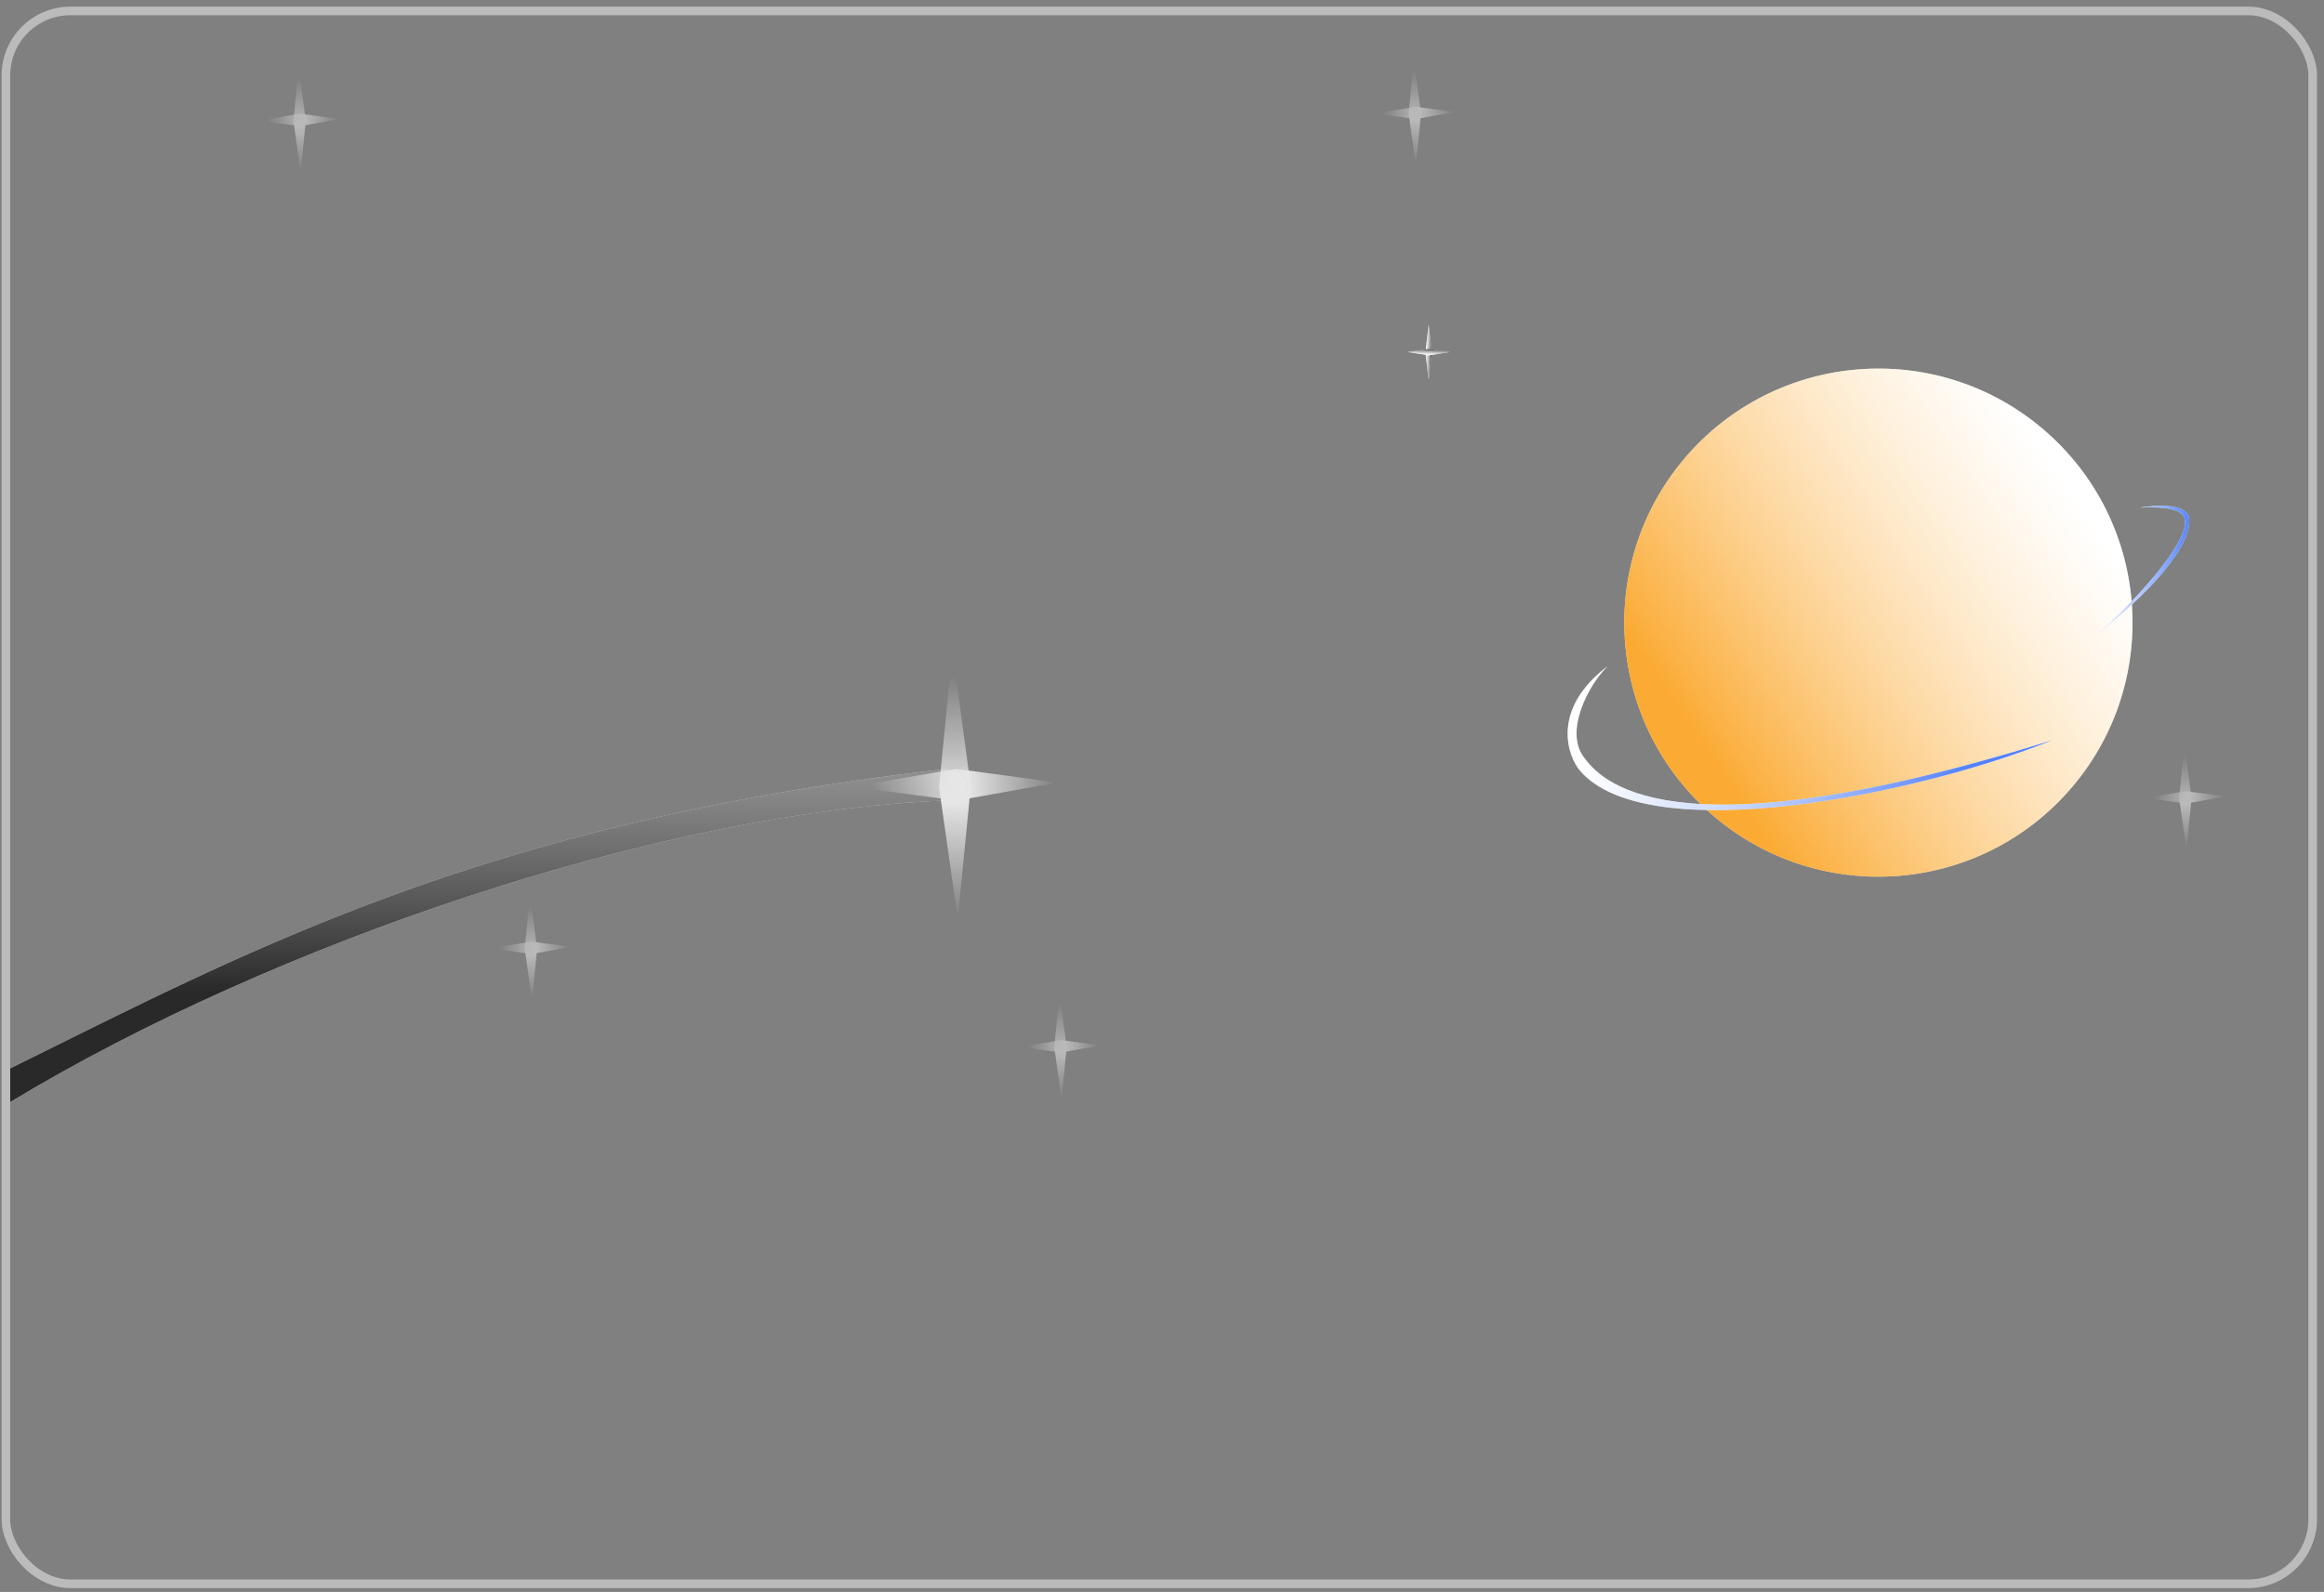 <svg width="270" height="185" viewBox="0 0 270 185" fill="none" xmlns="http://www.w3.org/2000/svg">
<rect x="0" y="0" width="270" height="185" fill="#808080" stroke="none"/>
<rect x="0.686" y="1.27" width="268" height="182.78" rx="7.5" stroke="#BBBBBB"/>
<g opacity="0.45">
<path d="M61.569 104.041L62.403 110.221L61.812 116.244C61.812 116.244 61.422 113.502 61.387 113.247C61.352 112.992 60.962 110.25 60.962 110.25L61.569 104.041Z" fill="url(#paint0_linear)"/>
<path d="M57.002 110.226L61.736 109.421L66.357 110.04C66.357 110.04 64.257 110.417 64.061 110.451C63.866 110.485 61.765 110.862 61.765 110.862L57.002 110.226Z" fill="url(#paint1_linear)"/>
</g>
<g opacity="0.45">
<path d="M34.696 7.834L35.53 14.013L34.939 20.036C34.939 20.036 34.549 17.294 34.514 17.039C34.479 16.784 34.089 14.042 34.089 14.042L34.696 7.834Z" fill="url(#paint2_linear)"/>
<path d="M30.13 14.018L34.864 13.214L39.485 13.832C39.485 13.832 37.384 14.21 37.189 14.243C36.993 14.277 34.893 14.655 34.893 14.655L30.13 14.018Z" fill="url(#paint3_linear)"/>
</g>
<g opacity="0.45">
<path d="M253.782 86.558L254.615 92.737L254.024 98.76C254.024 98.76 253.634 96.018 253.599 95.763C253.564 95.508 253.174 92.766 253.174 92.766L253.782 86.558Z" fill="url(#paint4_linear)"/>
<path d="M249.215 92.742L253.949 91.937L258.57 92.556C258.57 92.556 256.469 92.933 256.274 92.967C256.078 93.001 253.978 93.378 253.978 93.378L249.215 92.742Z" fill="url(#paint5_linear)"/>
</g>
<g opacity="0.45">
<path d="M123.09 115.492L123.924 121.672L123.333 127.695C123.333 127.695 122.943 124.953 122.908 124.698C122.873 124.443 122.483 121.701 122.483 121.701L123.09 115.492Z" fill="url(#paint6_linear)"/>
<path d="M118.524 121.676L123.258 120.872L127.879 121.49C127.879 121.49 125.778 121.868 125.583 121.901C125.387 121.935 123.287 122.313 123.287 122.313L118.524 121.676Z" fill="url(#paint7_linear)"/>
</g>
<g opacity="0.45">
<path d="M164.261 7.021L165.094 13.2L164.504 19.223C164.504 19.223 164.114 16.481 164.079 16.226C164.044 15.971 163.654 13.229 163.654 13.229L164.261 7.021Z" fill="url(#paint8_linear)"/>
<path d="M159.694 13.206L164.428 12.401L169.049 13.019C169.049 13.019 166.948 13.397 166.753 13.43C166.558 13.464 164.457 13.842 164.457 13.842L159.694 13.206Z" fill="url(#paint9_linear)"/>
</g>
<g opacity="0.8">
<path d="M194.452 77.057L194.912 78.23L195.085 79.441C195.085 79.441 194.877 78.921 194.858 78.873C194.839 78.824 194.631 78.305 194.631 78.305L194.452 77.057Z" fill="white"/>
<path d="M194.452 77.057L194.912 78.23L195.085 79.441C195.085 79.441 194.877 78.921 194.858 78.873C194.839 78.824 194.631 78.305 194.631 78.305L194.452 77.057Z" fill="url(#paint10_linear)" fill-opacity="0.8"/>
<path d="M193.853 78.49L194.744 78.105L195.68 78.005C195.68 78.005 195.286 78.18 195.249 78.196C195.213 78.212 194.818 78.386 194.818 78.386L193.853 78.49Z" fill="white"/>
<path d="M193.853 78.49L194.744 78.105L195.68 78.005C195.68 78.005 195.286 78.18 195.249 78.196C195.213 78.212 194.818 78.386 194.818 78.386L193.853 78.49Z" fill="url(#paint11_linear)" fill-opacity="0.8"/>
</g>
<ellipse cx="218.232" cy="72.354" rx="29.522" ry="29.522" transform="rotate(131.667 218.232 72.354)" fill="white"/>
<ellipse cx="218.232" cy="72.354" rx="29.522" ry="29.522" transform="rotate(131.667 218.232 72.354)" fill="url(#paint12_linear)" fill-opacity="0.8"/>
<path d="M183.977 87.958C181.753 84.967 184.533 79.553 186.803 77.395C180.076 82.471 182.187 87.965 183.563 89.561C191.488 98.752 222.924 92.305 238.455 86.005C193.278 100.147 185.784 90.389 183.977 87.958Z" fill="white"/>
<path d="M183.977 87.958C181.753 84.967 184.533 79.553 186.803 77.395C180.076 82.471 182.187 87.965 183.563 89.561C191.488 98.752 222.924 92.305 238.455 86.005C193.278 100.147 185.784 90.389 183.977 87.958Z" fill="url(#paint13_linear)" fill-opacity="0.8"/>
<path d="M254.324 60.252C254.123 58.461 250.489 58.661 248.615 58.99C253.14 58.781 253.693 59.758 253.826 60.361C254.415 63.047 247.365 70.689 242.827 74.368C252.014 67.176 254.582 62.544 254.324 60.252Z" fill="white"/>
<path d="M254.324 60.252C254.123 58.461 250.489 58.661 248.615 58.99C253.14 58.781 253.693 59.758 253.826 60.361C254.415 63.047 247.365 70.689 242.827 74.368C252.014 67.176 254.582 62.544 254.324 60.252Z" fill="url(#paint14_linear)" fill-opacity="0.8"/>
<path d="M165.986 37.719L166.358 40.964L165.986 44.112C165.986 44.112 165.811 42.672 165.795 42.538C165.779 42.404 165.604 40.964 165.604 40.964L165.986 37.719Z" fill="white"/>
<path d="M165.986 37.719L166.358 40.964L165.986 44.112C165.986 44.112 165.811 42.672 165.795 42.538C165.779 42.404 165.604 40.964 165.604 40.964L165.986 37.719Z" fill="url(#paint15_linear)" fill-opacity="0.8"/>
<path d="M163.53 40.91L166.018 40.538L168.431 40.91C168.431 40.91 167.327 41.086 167.225 41.102C167.122 41.117 166.018 41.293 166.018 41.293L163.53 40.91Z" fill="white"/>
<path d="M163.53 40.91L166.018 40.538L168.431 40.91C168.431 40.91 167.327 41.086 167.225 41.102C167.122 41.117 166.018 41.293 166.018 41.293L163.53 40.91Z" fill="url(#paint16_linear)" fill-opacity="0.8"/>
<path d="M108.766 89.496C55.849 95.656 27.707 111.102 1.186 124.155V128.069C31.748 109.582 76.533 94.469 109.452 93.046C113.522 92.733 112.552 89.055 108.766 89.496Z" fill="white"/>
<path d="M108.766 89.496C55.849 95.656 27.707 111.102 1.186 124.155V128.069C31.748 109.582 76.533 94.469 109.452 93.046C113.522 92.733 112.552 89.055 108.766 89.496Z" fill="url(#paint17_linear)" fill-opacity="0.85"/>
<g opacity="0.8">
<path d="M110.652 75.606L112.782 91.402L111.272 106.796C111.272 106.796 110.275 99.787 110.186 99.136C110.097 98.484 109.099 91.475 109.099 91.475L110.652 75.606Z" fill="url(#paint18_linear)"/>
<path d="M98.979 91.413L111.08 89.356L122.891 90.937C122.891 90.937 117.521 91.902 117.022 91.988C116.523 92.075 111.153 93.039 111.153 93.039L98.979 91.413Z" fill="url(#paint19_linear)"/>
</g>
<defs>
<linearGradient id="paint0_linear" x1="61.48" y1="105.203" x2="61.699" y2="116.192" gradientUnits="userSpaceOnUse">
<stop stop-color="white" stop-opacity="0"/>
<stop offset="0.521" stop-color="white"/>
<stop offset="1" stop-color="white" stop-opacity="0"/>
</linearGradient>
<linearGradient id="paint1_linear" x1="57.893" y1="110.32" x2="66.318" y2="110.152" gradientUnits="userSpaceOnUse">
<stop stop-color="white" stop-opacity="0"/>
<stop offset="0.521" stop-color="white"/>
<stop offset="1" stop-color="white" stop-opacity="0"/>
</linearGradient>
<linearGradient id="paint2_linear" x1="34.608" y1="8.995" x2="34.827" y2="19.984" gradientUnits="userSpaceOnUse">
<stop stop-color="white" stop-opacity="0"/>
<stop offset="0.521" stop-color="white"/>
<stop offset="1" stop-color="white" stop-opacity="0"/>
</linearGradient>
<linearGradient id="paint3_linear" x1="31.02" y1="14.112" x2="39.445" y2="13.945" gradientUnits="userSpaceOnUse">
<stop stop-color="white" stop-opacity="0"/>
<stop offset="0.521" stop-color="white"/>
<stop offset="1" stop-color="white" stop-opacity="0"/>
</linearGradient>
<linearGradient id="paint4_linear" x1="253.693" y1="87.719" x2="253.912" y2="98.708" gradientUnits="userSpaceOnUse">
<stop stop-color="white" stop-opacity="0"/>
<stop offset="0.521" stop-color="white"/>
<stop offset="1" stop-color="white" stop-opacity="0"/>
</linearGradient>
<linearGradient id="paint5_linear" x1="250.105" y1="92.836" x2="258.53" y2="92.668" gradientUnits="userSpaceOnUse">
<stop stop-color="white" stop-opacity="0"/>
<stop offset="0.521" stop-color="white"/>
<stop offset="1" stop-color="white" stop-opacity="0"/>
</linearGradient>
<linearGradient id="paint6_linear" x1="123.002" y1="116.653" x2="123.221" y2="127.643" gradientUnits="userSpaceOnUse">
<stop stop-color="white" stop-opacity="0"/>
<stop offset="0.521" stop-color="white"/>
<stop offset="1" stop-color="white" stop-opacity="0"/>
</linearGradient>
<linearGradient id="paint7_linear" x1="119.414" y1="121.77" x2="127.839" y2="121.603" gradientUnits="userSpaceOnUse">
<stop stop-color="white" stop-opacity="0"/>
<stop offset="0.521" stop-color="white"/>
<stop offset="1" stop-color="white" stop-opacity="0"/>
</linearGradient>
<linearGradient id="paint8_linear" x1="164.172" y1="8.182" x2="164.391" y2="19.171" gradientUnits="userSpaceOnUse">
<stop stop-color="white" stop-opacity="0"/>
<stop offset="0.521" stop-color="white"/>
<stop offset="1" stop-color="white" stop-opacity="0"/>
</linearGradient>
<linearGradient id="paint9_linear" x1="160.585" y1="13.299" x2="169.01" y2="13.132" gradientUnits="userSpaceOnUse">
<stop stop-color="white" stop-opacity="0"/>
<stop offset="0.521" stop-color="white"/>
<stop offset="1" stop-color="white" stop-opacity="0"/>
</linearGradient>
<linearGradient id="paint10_linear" x1="194.531" y1="78.312" x2="194.977" y2="78.208" gradientUnits="userSpaceOnUse">
<stop offset="0.229" stop-color="white" stop-opacity="0.54"/>
<stop offset="0.812" stop-color="#2762FF"/>
</linearGradient>
<linearGradient id="paint11_linear" x1="194.83" y1="78.485" x2="194.73" y2="78.038" gradientUnits="userSpaceOnUse">
<stop offset="0.229" stop-color="white" stop-opacity="0.54"/>
<stop offset="0.812" stop-color="#2762FF"/>
</linearGradient>
<linearGradient id="paint12_linear" x1="168.735" y1="72.354" x2="255.713" y2="95.164" gradientUnits="userSpaceOnUse">
<stop offset="0.229" stop-color="white" stop-opacity="0.54"/>
<stop offset="0.812" stop-color="#FA9500"/>
</linearGradient>
<linearGradient id="paint13_linear" x1="164.591" y1="92.997" x2="230.672" y2="119.93" gradientUnits="userSpaceOnUse">
<stop offset="0.229" stop-color="white" stop-opacity="0.54"/>
<stop offset="0.812" stop-color="#2762FF"/>
</linearGradient>
<linearGradient id="paint14_linear" x1="236.637" y1="68.672" x2="258.282" y2="69.735" gradientUnits="userSpaceOnUse">
<stop offset="0.229" stop-color="white" stop-opacity="0.54"/>
<stop offset="0.812" stop-color="#2762FF"/>
</linearGradient>
<linearGradient id="paint15_linear" x1="165.348" y1="40.915" x2="166.536" y2="40.952" gradientUnits="userSpaceOnUse">
<stop offset="0.229" stop-color="white" stop-opacity="0.54"/>
<stop offset="0.812" stop-color="#2F2C2C"/>
</linearGradient>
<linearGradient id="paint16_linear" x1="165.981" y1="41.548" x2="166.029" y2="40.362" gradientUnits="userSpaceOnUse">
<stop offset="0.229" stop-color="white" stop-opacity="0.54"/>
<stop offset="0.812" stop-color="#2F2C2C"/>
</linearGradient>
<linearGradient id="paint17_linear" x1="41.761" y1="71.667" x2="41.863" y2="128.596" gradientUnits="userSpaceOnUse">
<stop offset="0.067" stop-color="#6A6A6A" stop-opacity="0.54"/>
<stop offset="0.766" stop-color="#030303"/>
</linearGradient>
<linearGradient id="paint18_linear" x1="110.426" y1="78.574" x2="110.984" y2="106.663" gradientUnits="userSpaceOnUse">
<stop stop-color="white" stop-opacity="0"/>
<stop offset="0.521" stop-color="white"/>
<stop offset="1" stop-color="white" stop-opacity="0"/>
</linearGradient>
<linearGradient id="paint19_linear" x1="101.255" y1="91.653" x2="122.79" y2="91.225" gradientUnits="userSpaceOnUse">
<stop stop-color="white" stop-opacity="0"/>
<stop offset="0.521" stop-color="white"/>
<stop offset="1" stop-color="white" stop-opacity="0"/>
</linearGradient>
</defs>
</svg>
